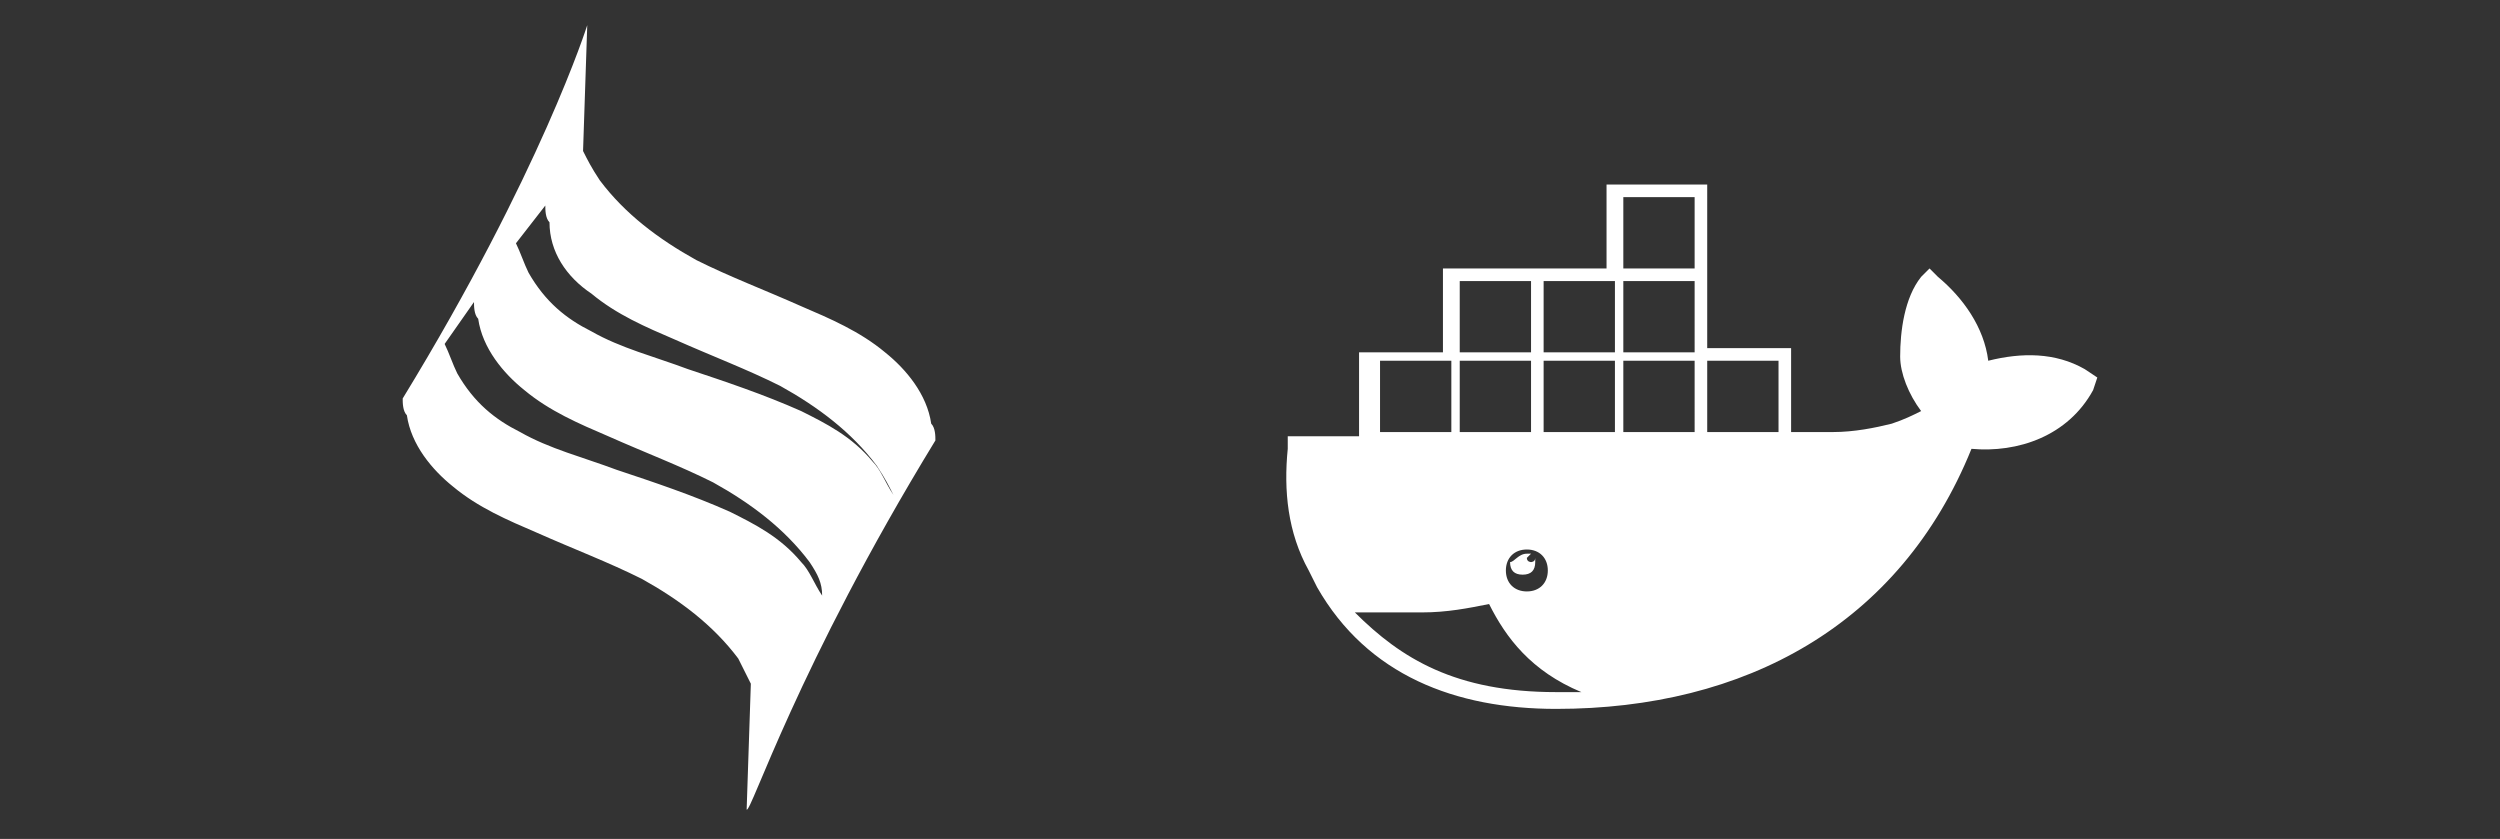<?xml version="1.0" encoding="utf-8"?>
<!-- Generator: Adobe Illustrator 20.0.0, SVG Export Plug-In . SVG Version: 6.00 Build 0)  -->
<svg version="1.1" id="Layer_1" xmlns="http://www.w3.org/2000/svg" xmlns:xlink="http://www.w3.org/1999/xlink" x="0px" y="0px"
	 viewBox="0 0 59.6 20" style="enable-background:new 0 0 59.6 20;" xml:space="preserve">
<rect x="0" y="0" width="59.6" height="20" fill="#333333" stroke="none"/>
<style type="text/css">
	.st0{fill:#FFFFFF;}
</style>
<path class="st0" d="M37.2-12h-2.5c-0.1,0-0.1,0-0.2,0v-1.7c0.1,0,0.1,0,0.2,0h0.5c0.8,0,1.5-0.6,1.5-1.5v-0.5
	c0-0.8,0.2-1.5,0.5-1.5s0.5,0.5,0.7,1.4l0.4,2.5C38.4-12.7,37.9-12,37.2-12z M32.7-15.5h-3.8h-0.2h-3.9c-0.1,0-0.1,0-0.2,0v-0.4
	c0-0.8-0.2-1.5-0.5-1.5s-0.5,0.6-0.6,1.4L23-13.5c-0.2,0.8,0.5,1.4,1.2,1.4h2.5c0.3,0,0.5,0,0.7-0.1c-0.1,0.5-0.5,0.7-0.8,0.7h-3.4
	c-0.5,0-0.9-0.5-0.8-1l0.4-2.1c0.1-0.5-0.4-1-0.8-1H5.2c-0.4,0-0.7,0.2-0.8,0.5l-3,4.7c-0.1,0.1-0.1,0.2,0,0.3l0.5,0.7
	c0.1,0.1,0.2,0.1,0.3,0L4.4-11v10.2C4.4-0.3,4.9,0,5.2,0H10c0.5,0,0.8-0.5,0.8-0.8v-3.5c0-0.5,0.5-0.8,0.8-0.8h11.8
	c0.5,0,0.8,0.5,0.8,0.8v3.5C24.2-0.3,24.7,0,25,0h4.8c0.5,0,0.8-0.5,0.8-0.8v-3.8h-2.5c-0.8,0-1.5-0.5-1.5-1.5v-2.5
	c0-0.5,0.3-0.8,0.5-1.1v2.9c0,0.8,0.5,1.5,1.5,1.5h3.8c0.8,0,1.5-0.5,1.5-1.5v-7.6C34-14.8,33.4-15.5,32.7-15.5z"/>
<path class="st0" d="M49.7,8.8c-0.7-0.4-1.5-0.4-2.3-0.2c-0.1-0.8-0.6-1.5-1.2-2L46,6.4l-0.2,0.2c-0.4,0.5-0.5,1.3-0.5,1.9
	c0,0.4,0.2,0.9,0.5,1.3c-0.2,0.1-0.4,0.2-0.7,0.3c-0.4,0.1-0.9,0.2-1.4,0.2h-1v-2h-2V4.4h-2.4v2h-3.9v2h-2v2h-1.7v0.3
	c-0.1,1,0,2,0.5,2.9l0.2,0.4l0,0c1.2,2.1,3.3,2.9,5.7,2.9c4.5,0,8.2-2,9.9-6.2c1.1,0.1,2.3-0.3,2.9-1.4L50,9L49.7,8.8L49.7,8.8z
	 M34.8,6.7h1.7v1.7h-1.7V6.7L34.8,6.7z M36.9,13.6c0,0.3-0.2,0.5-0.5,0.5s-0.5-0.2-0.5-0.5s0.2-0.5,0.5-0.5S36.9,13.3,36.9,13.6z
	 M34.8,8.6h1.7v1.7h-1.7V8.6L34.8,8.6z M32.9,8.6h1.7v1.7h-1.7V8.6L32.9,8.6z M37.1,16.5c-2.4,0-3.7-0.8-4.8-1.9c0.3,0,0.6,0,0.9,0
	c0.2,0,0.5,0,0.7,0c0.6,0,1.1-0.1,1.6-0.2c0.4,0.8,1,1.6,2.2,2.1C37.5,16.5,37.3,16.5,37.1,16.5L37.1,16.5z M38.5,10.3h-1.7V8.6h1.7
	V10.3L38.5,10.3z M38.5,8.4h-1.7V6.7h1.7V8.4L38.5,8.4z M40.4,10.3h-1.7V8.6h1.7V10.3L40.4,10.3z M40.4,8.4h-1.7V6.7h1.7V8.4
	L40.4,8.4z M40.4,6.4h-1.7V4.7h1.7V6.4z M42.4,10.3h-1.7V8.6h1.7V10.3L42.4,10.3z M36.4,13.2h0.1l-0.1,0.1c0,0.1,0.1,0.1,0.1,0.1
	s0.1,0,0.1-0.1v0.1c0,0.2-0.1,0.3-0.3,0.3c-0.2,0-0.3-0.1-0.3-0.3C36.1,13.4,36.2,13.2,36.4,13.2L36.4,13.2z"/>
<path class="st0" d="M22.3,10.5c0-0.1,0-0.3-0.1-0.4c-0.1-0.7-0.6-1.3-1.1-1.7c-0.6-0.5-1.3-0.8-2-1.1c-0.9-0.4-1.7-0.7-2.5-1.1
	c-0.9-0.5-1.7-1.1-2.3-1.9C14.1,4,14,3.8,13.9,3.6l0,0l0.1-3c0,0-1.1,3.5-4.4,8.9l0,0c0,0.1,0,0.3,0.1,0.4c0.1,0.7,0.6,1.3,1.1,1.7
	c0.6,0.5,1.3,0.8,2,1.1c0.9,0.4,1.7,0.7,2.5,1.1c0.9,0.5,1.7,1.1,2.3,1.9c0.1,0.2,0.2,0.4,0.3,0.6l0,0l-0.1,3
	C17.9,19.4,19,15.9,22.3,10.5L22.3,10.5z M19.6,14.2c-0.2-0.3-0.3-0.6-0.5-0.8c-0.5-0.6-1.1-0.9-1.7-1.2c-0.9-0.4-1.8-0.7-2.7-1
	c-0.8-0.3-1.6-0.5-2.3-0.9c-0.6-0.3-1.1-0.7-1.5-1.4c-0.1-0.2-0.2-0.5-0.3-0.7l0.7-1c0,0.1,0,0.3,0.1,0.4c0.1,0.7,0.6,1.3,1.1,1.7
	c0.6,0.5,1.3,0.8,2,1.1c0.9,0.4,1.7,0.7,2.5,1.1c0.9,0.5,1.7,1.1,2.3,1.9C19.5,13.7,19.6,13.9,19.6,14.2L19.6,14.2z M21.3,11.8
	c-0.2-0.3-0.3-0.6-0.5-0.8c-0.5-0.6-1.1-0.9-1.7-1.2c-0.9-0.4-1.8-0.7-2.7-1c-0.8-0.3-1.6-0.5-2.3-0.9c-0.6-0.3-1.1-0.7-1.5-1.4
	c-0.1-0.2-0.2-0.5-0.3-0.7l0.7-0.9c0,0.1,0,0.3,0.1,0.4C13.1,6,13.5,6.6,14.1,7c0.6,0.5,1.3,0.8,2,1.1c0.9,0.4,1.7,0.7,2.5,1.1
	c0.9,0.5,1.7,1.1,2.3,1.9C21.1,11.4,21.2,11.6,21.3,11.8L21.3,11.8z"/>
</svg>
